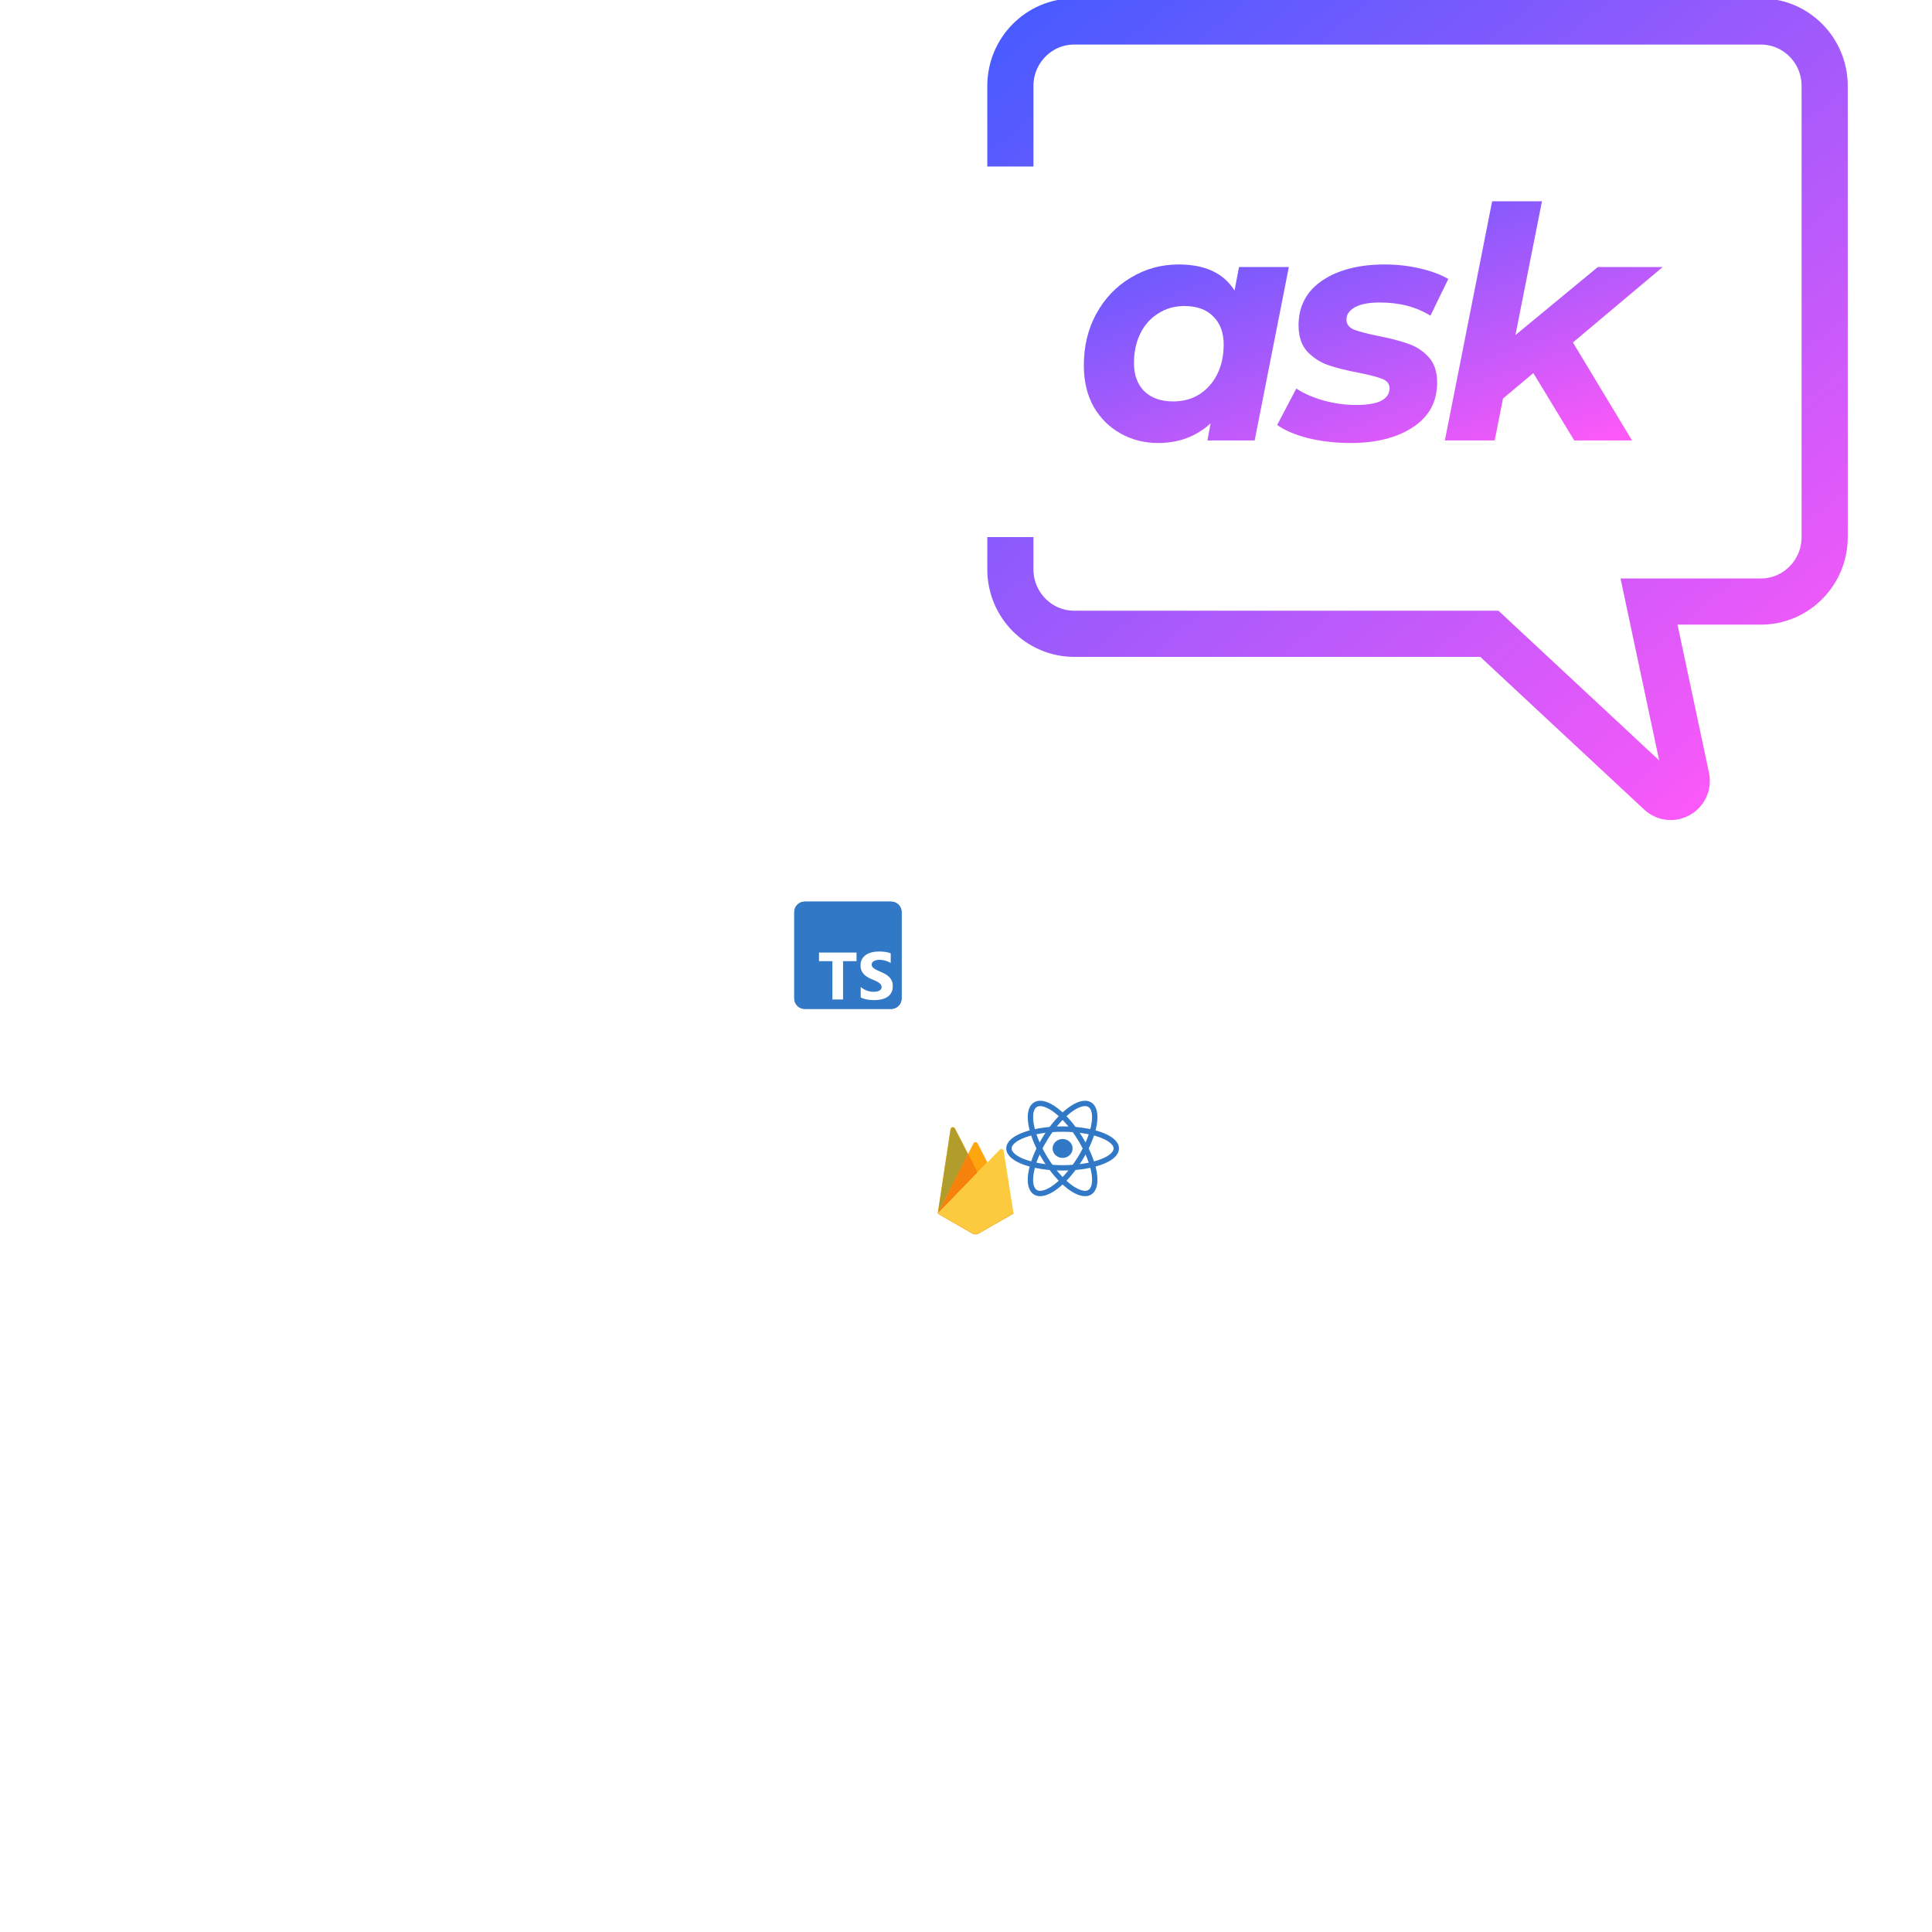 <svg width="180" height="180" viewBox="0 0 180 180" fill="none" xmlns="http://www.w3.org/2000/svg">
<g clip-path="url(#clip0_555_4)">
<path d="M120.078 24.88L116.894 41.034H112.491L112.789 39.442C111.46 40.663 109.824 41.274 107.88 41.274C106.63 41.274 105.48 40.984 104.429 40.403C103.378 39.823 102.535 38.992 101.9 37.911C101.285 36.81 100.978 35.519 100.978 34.038C100.978 32.256 101.365 30.655 102.138 29.234C102.931 27.792 104.002 26.671 105.351 25.871C106.7 25.05 108.187 24.64 109.814 24.64C112.273 24.64 114.009 25.45 115.02 27.072L115.436 24.88H120.078ZM109.308 37.401C110.22 37.401 111.034 37.18 111.748 36.74C112.462 36.28 113.017 35.649 113.414 34.848C113.81 34.048 114.009 33.127 114.009 32.086C114.009 30.985 113.681 30.114 113.027 29.474C112.392 28.833 111.5 28.513 110.349 28.513C109.437 28.513 108.624 28.743 107.91 29.203C107.196 29.644 106.64 30.265 106.244 31.065C105.847 31.866 105.649 32.787 105.649 33.828C105.649 34.928 105.966 35.799 106.601 36.44C107.255 37.08 108.158 37.401 109.308 37.401Z" fill="url(#paint0_linear_555_4)"/>
<path d="M125.832 41.274C124.444 41.274 123.125 41.124 121.876 40.824C120.646 40.503 119.684 40.093 118.99 39.593L120.775 36.2C121.469 36.66 122.312 37.03 123.304 37.31C124.315 37.591 125.327 37.731 126.338 37.731C127.39 37.731 128.173 37.601 128.689 37.34C129.205 37.06 129.462 36.67 129.462 36.169C129.462 35.769 129.234 35.479 128.778 35.299C128.322 35.119 127.588 34.928 126.576 34.728C125.426 34.508 124.474 34.268 123.72 34.008C122.986 33.747 122.342 33.327 121.787 32.747C121.251 32.146 120.984 31.335 120.984 30.314C120.984 28.533 121.717 27.142 123.184 26.141C124.672 25.14 126.616 24.64 129.016 24.64C130.126 24.64 131.207 24.76 132.258 25C133.309 25.24 134.202 25.57 134.936 25.991L133.27 29.414C131.961 28.593 130.384 28.183 128.54 28.183C127.528 28.183 126.755 28.333 126.219 28.633C125.704 28.933 125.445 29.314 125.445 29.774C125.445 30.194 125.674 30.505 126.13 30.705C126.586 30.885 127.349 31.085 128.421 31.305C129.551 31.526 130.474 31.766 131.188 32.026C131.921 32.266 132.556 32.676 133.092 33.257C133.627 33.837 133.895 34.628 133.895 35.629C133.895 37.431 133.141 38.822 131.634 39.803C130.147 40.783 128.213 41.274 125.832 41.274Z" fill="url(#paint1_linear_555_4)"/>
<path d="M146.546 31.906L152.05 41.033H146.666L142.858 34.758L140.031 37.13L139.257 41.033H134.616L139.019 18.754H143.661L141.191 31.215L148.866 24.88H154.907L146.546 31.906Z" fill="url(#paint2_linear_555_4)"/>
<path d="M94.135 15.512V8.005C94.135 4.689 96.799 2 100.085 2H164.049C167.335 2 170 4.689 170 8.005V50.041C170 53.358 167.335 56.046 164.049 56.046H153.636L157.117 72.436C157.421 73.869 155.72 74.848 154.653 73.854L138.761 59.049H100.085C96.799 59.049 94.135 56.36 94.135 53.044V50.041" stroke="url(#paint3_linear_555_4)" stroke-width="4.301"/>
<path d="M92.942 33.017C92.942 33.077 92.912 33.497 92.853 34.278H80.744C80.962 35.279 81.478 36.069 82.291 36.65C83.104 37.23 84.116 37.521 85.326 37.521C86.159 37.521 86.893 37.401 87.527 37.16C88.182 36.9 88.787 36.5 89.342 35.959L91.811 38.662C90.304 40.403 88.102 41.274 85.207 41.274C83.402 41.274 81.805 40.924 80.417 40.223C79.028 39.502 77.957 38.511 77.204 37.251C76.45 35.989 76.073 34.558 76.073 32.957C76.073 31.375 76.44 29.954 77.174 28.693C77.928 27.412 78.949 26.421 80.238 25.721C81.547 25 83.005 24.64 84.612 24.64C86.179 24.64 87.597 24.98 88.866 25.66C90.135 26.341 91.127 27.322 91.841 28.603C92.575 29.864 92.942 31.335 92.942 33.017ZM84.641 28.183C83.59 28.183 82.708 28.483 81.994 29.083C81.28 29.684 80.843 30.505 80.685 31.546H88.569C88.41 30.525 87.974 29.714 87.26 29.113C86.546 28.493 85.673 28.183 84.641 28.183Z" fill="white"/>
<path d="M67.574 24.64C69.577 24.64 71.164 25.24 72.334 26.441C73.524 27.622 74.119 29.404 74.119 31.786V41.034H69.478V32.506C69.478 31.225 69.21 30.274 68.675 29.654C68.159 29.013 67.415 28.693 66.443 28.693C65.352 28.693 64.49 29.053 63.855 29.774C63.22 30.475 62.903 31.526 62.903 32.927V41.034H58.262V32.506C58.262 29.964 57.25 28.693 55.227 28.693C54.156 28.693 53.303 29.053 52.669 29.774C52.034 30.475 51.717 31.526 51.717 32.927V41.034H47.075V24.88H51.508V26.741C52.103 26.061 52.827 25.54 53.68 25.18C54.553 24.82 55.505 24.64 56.536 24.64C57.667 24.64 58.688 24.87 59.6 25.33C60.513 25.77 61.247 26.421 61.802 27.282C62.457 26.441 63.28 25.791 64.271 25.33C65.283 24.87 66.384 24.64 67.574 24.64Z" fill="white"/>
<path d="M45.66 40.253C45.204 40.593 44.639 40.853 43.965 41.033C43.31 41.194 42.616 41.274 41.882 41.274C39.978 41.274 38.5 40.783 37.449 39.803C36.418 38.822 35.902 37.38 35.902 35.479V28.843H33.433V25.24H35.902V21.307H40.543V25.24H44.53V28.843H40.543V35.419C40.543 36.099 40.712 36.63 41.049 37.01C41.406 37.37 41.902 37.551 42.537 37.551C43.27 37.551 43.895 37.35 44.411 36.95L45.66 40.253Z" fill="white"/>
<path d="M33.437 33.017C33.437 33.077 33.407 33.497 33.348 34.278H21.239C21.458 35.279 21.973 36.069 22.787 36.65C23.6 37.23 24.611 37.521 25.821 37.521C26.654 37.521 27.388 37.401 28.023 37.16C28.677 36.9 29.282 36.5 29.837 35.959L32.307 38.662C30.799 40.403 28.598 41.274 25.702 41.274C23.897 41.274 22.3 40.924 20.912 40.223C19.524 39.502 18.453 38.511 17.699 37.251C16.945 35.989 16.569 34.558 16.569 32.957C16.569 31.375 16.936 29.954 17.669 28.693C18.423 27.412 19.445 26.421 20.734 25.721C22.043 25 23.501 24.64 25.107 24.64C26.674 24.64 28.092 24.98 29.361 25.66C30.631 26.341 31.622 27.322 32.337 28.603C33.07 29.864 33.437 31.335 33.437 33.017ZM25.137 28.183C24.086 28.183 23.203 28.483 22.489 29.083C21.775 29.684 21.339 30.505 21.18 31.546H29.064C28.905 30.525 28.469 29.714 27.755 29.113C27.041 28.493 26.168 28.183 25.137 28.183Z" fill="white"/>
<path d="M10 18.754H14.641V41.033H10V18.754Z" fill="white"/>
<g clip-path="url(#clip1_555_4)">
<path d="M129.02 135.471H129.021V110.844C129.021 108.193 126.876 106.044 124.231 106.044H115.688C113.042 106.044 110.897 108.193 110.897 110.844V122.844L113.177 120.887L118.545 113.283L114.546 123.833L105.728 131.401C104.292 132.633 104.126 134.797 105.355 136.235C106.585 137.674 108.745 137.84 110.18 136.609L119.661 128.472C120.096 128.098 120.431 127.622 120.634 127.085L124.943 115.717L123.554 128.196C123.404 129.544 122.57 130.095 121.693 130.848C120.622 131.767 113.145 138.184 112.211 138.985C111.779 139.356 111.313 139.66 110.825 139.899L110.823 165.886C110.823 168.158 112.661 170 114.928 170H114.929C117.196 170 119.035 168.159 119.035 165.887L119.037 135.471H120.808C120.808 135.475 120.808 135.479 120.808 135.483L120.893 165.898C120.9 168.166 122.737 170 124.999 170C125.003 170 125.007 170 125.011 170C127.279 169.994 129.112 168.147 129.105 165.875L129.02 135.471Z" fill="white"/>
<path d="M119.922 103.094C123.839 103.094 127.014 99.912 127.014 95.988C127.014 92.064 123.839 88.883 119.922 88.883C116.005 88.883 112.83 92.064 112.83 95.988C112.83 99.912 116.005 103.094 119.922 103.094Z" fill="white"/>
<path d="M53.914 103.094C57.831 103.094 61.005 99.912 61.005 95.988C61.005 92.064 57.831 88.883 53.914 88.883C49.997 88.883 46.822 92.064 46.822 95.988C46.822 99.912 49.997 103.094 53.914 103.094Z" fill="white"/>
<path d="M68.109 131.401L59.29 123.833L55.291 113.283L60.659 120.887L62.939 122.844V110.844C62.939 108.193 60.794 106.044 58.148 106.044H49.605C46.959 106.044 44.815 108.193 44.815 110.844V135.471H44.816L44.73 165.875C44.724 168.147 46.557 169.994 48.825 170C48.829 170 48.833 170 48.837 170C51.099 170 52.936 168.166 52.942 165.898L53.028 135.483C53.028 135.479 53.028 135.475 53.028 135.471H54.799L54.801 165.886C54.801 168.159 56.64 170 58.907 170C61.175 170 63.013 168.158 63.013 165.886L63.011 139.899C62.523 139.66 62.057 139.356 61.625 138.985C60.691 138.183 53.214 131.767 52.144 130.848C51.304 130.127 50.438 129.566 50.282 128.196L48.894 115.717L53.202 127.085C53.405 127.621 53.74 128.098 54.175 128.472L63.657 136.609C65.093 137.841 67.252 137.672 68.481 136.235C69.71 134.797 69.544 132.633 68.109 131.401Z" fill="white"/>
<path d="M90.296 88.49C90.296 83.801 85.371 80 79.296 80C73.221 80 68.296 83.801 68.296 88.49C68.296 90.425 69.136 92.207 70.548 93.635L68.853 97.362C68.773 97.535 68.809 97.743 68.941 97.876C69.073 98.009 69.271 98.038 69.432 97.948L73.465 95.688C75.156 96.506 77.154 96.98 79.296 96.98C85.371 96.98 90.296 93.179 90.296 88.49Z" fill="white"/>
<path d="M103.754 103.882L105.45 100.155C105.529 99.981 105.493 99.774 105.361 99.641C105.23 99.507 105.032 99.478 104.871 99.569L100.837 101.829C99.147 101.011 97.149 100.536 95.006 100.536C88.931 100.536 84.006 104.337 84.006 109.026C84.006 113.715 88.931 117.517 95.006 117.517C101.081 117.517 106.006 113.715 106.006 109.026C106.006 107.092 105.166 105.31 103.754 103.882Z" fill="white"/>
<g clip-path="url(#clip2_555_4)">
<path d="M83.023 84H74.977C74.437 84 74 84.437 74 84.977V93.023C74 93.563 74.437 94 74.977 94H83.023C83.563 94 84 93.563 84 93.023V84.977C84 84.437 83.563 84 83.023 84Z" fill="#3178C6"/>
<path d="M83.023 84H74.977C74.437 84 74 84.437 74 84.977V93.023C74 93.563 74.437 94 74.977 94H83.023C83.563 94 84 93.563 84 93.023V84.977C84 84.437 83.563 84 83.023 84Z" fill="#3178C6"/>
<path fill-rule="evenodd" clip-rule="evenodd" d="M80.19 91.957V92.935C80.349 93.017 80.537 93.078 80.754 93.119C80.971 93.159 81.2 93.18 81.44 93.18C81.675 93.18 81.897 93.157 82.108 93.112C82.319 93.068 82.504 92.994 82.663 92.891C82.822 92.788 82.948 92.654 83.041 92.488C83.133 92.322 83.18 92.116 83.18 91.872C83.18 91.695 83.153 91.539 83.1 91.406C83.047 91.273 82.971 91.154 82.871 91.05C82.771 90.946 82.651 90.853 82.512 90.77C82.372 90.688 82.215 90.61 82.04 90.537C81.911 90.484 81.796 90.432 81.694 90.382C81.592 90.332 81.506 90.282 81.434 90.23C81.363 90.178 81.308 90.123 81.269 90.065C81.231 90.007 81.211 89.941 81.211 89.868C81.211 89.8 81.228 89.74 81.263 89.686C81.298 89.632 81.347 89.585 81.41 89.547C81.473 89.508 81.55 89.478 81.642 89.457C81.734 89.435 81.836 89.424 81.948 89.424C82.029 89.424 82.115 89.431 82.206 89.443C82.297 89.455 82.388 89.474 82.48 89.499C82.571 89.525 82.66 89.557 82.747 89.596C82.834 89.634 82.914 89.679 82.987 89.73V88.817C82.838 88.76 82.676 88.717 82.5 88.69C82.323 88.662 82.121 88.648 81.893 88.648C81.66 88.648 81.44 88.673 81.233 88.723C81.025 88.773 80.842 88.851 80.684 88.957C80.526 89.063 80.401 89.198 80.309 89.362C80.218 89.526 80.172 89.722 80.172 89.95C80.172 90.241 80.256 90.49 80.424 90.696C80.592 90.901 80.847 91.076 81.19 91.218C81.324 91.273 81.45 91.327 81.566 91.38C81.682 91.433 81.782 91.488 81.867 91.545C81.951 91.602 82.018 91.664 82.067 91.731C82.116 91.799 82.14 91.875 82.14 91.961C82.14 92.024 82.125 92.082 82.095 92.136C82.064 92.19 82.018 92.237 81.956 92.277C81.893 92.317 81.816 92.348 81.723 92.37C81.63 92.392 81.522 92.404 81.398 92.404C81.186 92.404 80.976 92.366 80.768 92.292C80.56 92.218 80.368 92.106 80.19 91.957ZM78.546 89.549H79.801V88.746H76.305V89.549H77.553V93.121H78.546V89.549Z" fill="white"/>
</g>
<g clip-path="url(#clip3_555_4)">
<path d="M87.353 113.072L87.412 112.987L90.197 107.553L90.203 107.496L88.975 105.124C88.872 104.926 88.583 104.976 88.549 105.198L87.353 113.072Z" fill="#FFC24A"/>
<path d="M87.388 113.007L87.433 112.918L90.188 107.541L88.963 105.16C88.862 104.963 88.603 105.014 88.57 105.234L87.388 113.007Z" fill="#FFA712"/>
<g filter="url(#filter0_i_555_4)">
<path d="M87.388 113.007L87.433 112.918L90.188 107.541L88.963 105.16C88.862 104.963 88.603 105.014 88.57 105.234L87.388 113.007Z" fill="#B19D2B"/>
</g>
<path d="M91.098 109.289L92.012 108.326L91.097 106.531C91.01 106.362 90.768 106.361 90.682 106.531L90.194 107.489V107.571L91.098 109.289Z" fill="#F4BD62"/>
<path d="M91.081 109.249L91.97 108.313L91.081 106.573C90.997 106.408 90.792 106.391 90.708 106.556L90.217 107.529L90.203 107.579L91.081 109.249Z" fill="#FFA50E"/>
<g filter="url(#filter1_i_555_4)">
<path d="M91.081 109.249L91.97 108.313L91.081 106.573C90.997 106.408 90.792 106.391 90.708 106.556L90.217 107.529L90.203 107.579L91.081 109.249Z" fill="#B19D2B"/>
</g>
<path d="M87.353 113.072L87.38 113.044L87.477 113.004L91.04 109.353L91.085 109.226L90.196 107.484L87.353 113.072Z" fill="#F6820C"/>
<path d="M91.212 114.913L94.437 113.063L93.516 107.231C93.487 107.048 93.269 106.976 93.142 107.107L87.353 113.072L90.56 114.913C90.762 115.029 91.009 115.029 91.212 114.913Z" fill="#FDE068"/>
<path d="M94.408 113.048L93.494 107.259C93.465 107.078 93.284 107.003 93.158 107.133L87.389 113.06L90.56 114.883C90.761 114.999 91.006 114.999 91.207 114.883L94.408 113.048Z" fill="#FCCA3F"/>
<path d="M91.212 114.858C91.009 114.974 90.762 114.974 90.56 114.858L87.379 113.043L87.353 113.072L90.56 114.913C90.762 115.029 91.009 115.029 91.212 114.913L94.437 113.063L94.429 113.013L91.212 114.858Z" fill="#EEAB37"/>
</g>
<path d="M99.432 107C99.432 107.185 99.265 107.381 99 107.381C98.735 107.381 98.568 107.185 98.568 107C98.568 106.815 98.735 106.618 99 106.618C99.265 106.618 99.432 106.815 99.432 107Z" fill="#3178C6" stroke="#3178C6"/>
<path d="M99 108.806C101.761 108.806 104 107.998 104 107C104 106.003 101.761 105.194 99 105.194C96.239 105.194 94 106.003 94 107C94 107.998 96.239 108.806 99 108.806Z" stroke="#3178C6" stroke-width="0.5"/>
<path d="M97.347 107.903C98.727 110.166 100.587 111.596 101.5 111.097C102.413 110.598 102.034 108.359 100.653 106.097C99.273 103.834 97.413 102.404 96.5 102.903C95.587 103.402 95.966 105.64 97.347 107.903Z" stroke="#3178C6" stroke-width="0.5"/>
<path d="M97.347 106.097C95.966 108.359 95.587 110.598 96.5 111.097C97.413 111.595 99.273 110.166 100.653 107.903C102.034 105.64 102.413 103.402 101.5 102.903C100.587 102.404 98.727 103.834 97.347 106.097Z" stroke="#3178C6" stroke-width="0.5"/>
</g>
</g>
<defs>
<filter id="filter0_i_555_4" x="87.388" y="105.037" width="2.8" height="7.97" filterUnits="userSpaceOnUse" color-interpolation-filters="sRGB">
<feFlood flood-opacity="0" result="BackgroundImageFix"/>
<feBlend mode="normal" in="SourceGraphic" in2="BackgroundImageFix" result="shape"/>
<feColorMatrix in="SourceAlpha" type="matrix" values="0 0 0 0 0 0 0 0 0 0 0 0 0 0 0 0 0 0 127 0" result="hardAlpha"/>
<feOffset/>
<feGaussianBlur stdDeviation="39.886"/>
<feComposite in2="hardAlpha" operator="arithmetic" k2="-1" k3="1"/>
<feColorMatrix type="matrix" values="0 0 0 0 0 0 0 0 0 0 0 0 0 0 0 0 0 0 0.06 0"/>
<feBlend mode="normal" in2="shape" result="effect1_innerShadow_555_4"/>
</filter>
<filter id="filter1_i_555_4" x="90.203" y="106.44" width="1.767" height="2.809" filterUnits="userSpaceOnUse" color-interpolation-filters="sRGB">
<feFlood flood-opacity="0" result="BackgroundImageFix"/>
<feBlend mode="normal" in="SourceGraphic" in2="BackgroundImageFix" result="shape"/>
<feColorMatrix in="SourceAlpha" type="matrix" values="0 0 0 0 0 0 0 0 0 0 0 0 0 0 0 0 0 0 127 0" result="hardAlpha"/>
<feOffset dx="2.279" dy="-20.513"/>
<feGaussianBlur stdDeviation="7.977"/>
<feComposite in2="hardAlpha" operator="arithmetic" k2="-1" k3="1"/>
<feColorMatrix type="matrix" values="0 0 0 0 0 0 0 0 0 0 0 0 0 0 0 0 0 0 0.09 0"/>
<feBlend mode="normal" in2="shape" result="effect1_innerShadow_555_4"/>
</filter>
<linearGradient id="paint0_linear_555_4" x1="100.978" y1="18.755" x2="113.718" y2="54.403" gradientUnits="userSpaceOnUse">
<stop stop-color="#485BFF"/>
<stop offset="1" stop-color="#FF59F8"/>
</linearGradient>
<linearGradient id="paint1_linear_555_4" x1="100.978" y1="18.755" x2="113.718" y2="54.403" gradientUnits="userSpaceOnUse">
<stop stop-color="#485BFF"/>
<stop offset="1" stop-color="#FF59F8"/>
</linearGradient>
<linearGradient id="paint2_linear_555_4" x1="100.978" y1="18.754" x2="113.718" y2="54.403" gradientUnits="userSpaceOnUse">
<stop stop-color="#485BFF"/>
<stop offset="1" stop-color="#FF59F8"/>
</linearGradient>
<linearGradient id="paint3_linear_555_4" x1="94.135" y1="2" x2="157.308" y2="79.499" gradientUnits="userSpaceOnUse">
<stop stop-color="#485BFF"/>
<stop offset="1" stop-color="#FF59F8"/>
</linearGradient>
<clipPath id="clip0_555_4">
<rect width="180" height="180" fill="white"/>
</clipPath>
<clipPath id="clip1_555_4">
<rect width="90" height="90" fill="white" transform="translate(42 80)"/>
</clipPath>
<clipPath id="clip2_555_4">
<rect width="10" height="10" fill="white" transform="translate(74 84)"/>
</clipPath>
<clipPath id="clip3_555_4">
<rect width="10" height="10" fill="white" transform="translate(86 105)"/>
</clipPath>
</defs>
</svg>
